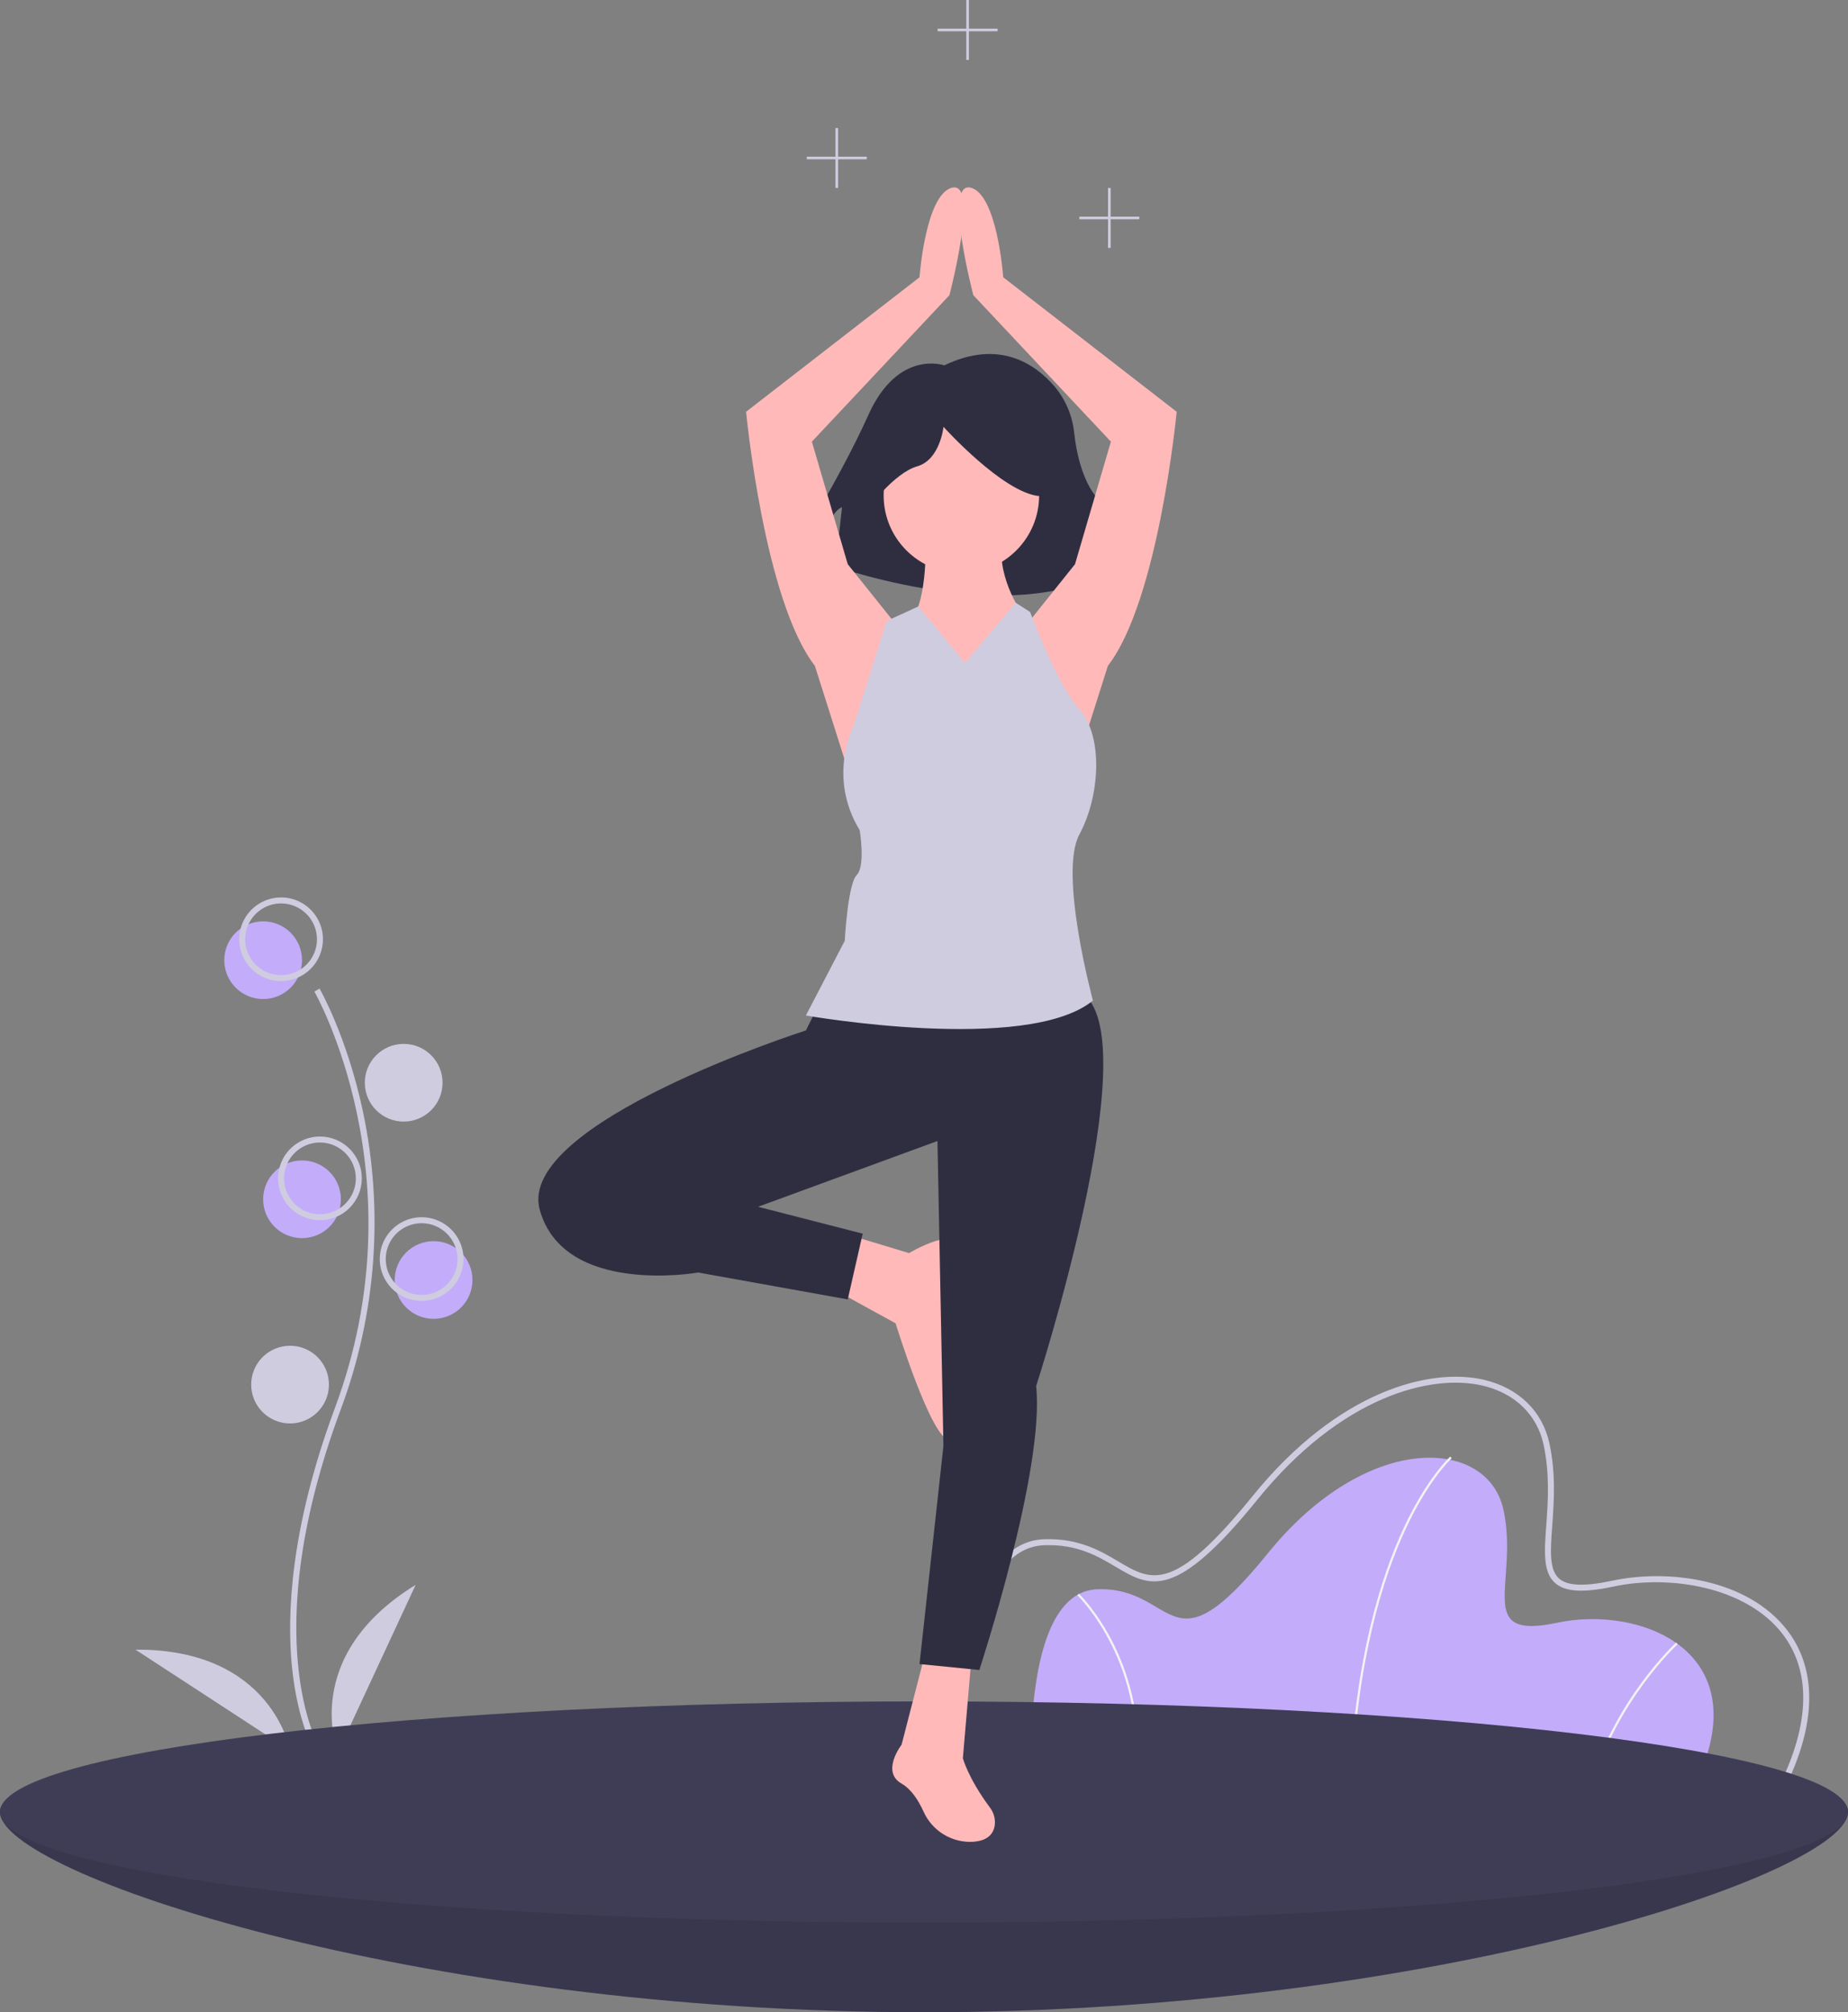 <svg width="610" height="664" viewBox="0 0 610 664" fill="none" xmlns="http://www.w3.org/2000/svg">
    <rect x="0" y="0" width="610" height="664" fill="#808080" stroke="none"/>
    <g clip-path="url(#clip0_6_262)">
        <path d="M610 597.923C610 618.076 473.447 664 305 664C136.553 664 0 618.076 0 597.923C0 577.77 136.553 591.019 305 591.019C473.447 591.019 610 577.77 610 597.923Z" fill="#3F3D56"/>
        <path opacity="0.1" d="M610 597.923C610 618.076 473.447 664 305 664C136.553 664 0 618.076 0 597.923C0 577.77 136.553 591.019 305 591.019C473.447 591.019 610 577.77 610 597.923Z" fill="black"/>
        <path d="M86.861 329.669C93.948 329.669 99.693 323.929 99.693 316.848C99.693 309.767 93.948 304.027 86.861 304.027C79.774 304.027 74.029 309.767 74.029 316.848C74.029 323.929 79.774 329.669 86.861 329.669Z" fill="#C3ACFA"/>
        <path d="M143.123 435.195C150.21 435.195 155.955 429.455 155.955 422.374C155.955 415.294 150.21 409.554 143.123 409.554C136.036 409.554 130.291 415.294 130.291 422.374C130.291 429.455 136.036 435.195 143.123 435.195Z" fill="#C3ACFA"/>
        <path d="M99.692 408.567C106.779 408.567 112.524 402.827 112.524 395.746C112.524 388.666 106.779 382.925 99.692 382.925C92.606 382.925 86.861 388.666 86.861 395.746C86.861 402.827 92.606 408.567 99.692 408.567Z" fill="#C3ACFA"/>
        <path d="M103.785 577.726C103.559 577.356 98.218 568.446 96.366 549.942C94.668 532.967 95.76 504.353 110.612 464.438C138.749 388.824 104.127 327.813 103.774 327.206L105.482 326.215C105.571 326.37 114.505 341.925 119.782 366.694C126.756 399.533 124.216 433.678 112.462 465.126C84.374 540.612 105.256 576.346 105.47 576.699L103.785 577.726Z" fill="#CFCCE0"/>
        <path d="M92.783 323.752C90.05 323.752 87.378 322.942 85.106 321.425C82.833 319.908 81.062 317.751 80.016 315.228C78.97 312.705 78.697 309.929 79.23 307.251C79.763 304.573 81.079 302.112 83.012 300.181C84.944 298.251 87.407 296.936 90.087 296.403C92.768 295.87 95.546 296.143 98.071 297.188C100.596 298.233 102.755 300.003 104.273 302.274C105.791 304.544 106.602 307.214 106.602 309.945C106.598 313.605 105.141 317.115 102.55 319.703C99.959 322.292 96.447 323.748 92.783 323.752V323.752ZM92.783 298.11C90.441 298.11 88.15 298.804 86.203 300.104C84.255 301.405 82.737 303.253 81.84 305.416C80.944 307.578 80.709 309.958 81.166 312.253C81.623 314.549 82.751 316.658 84.408 318.313C86.064 319.968 88.175 321.095 90.472 321.552C92.77 322.009 95.152 321.774 97.316 320.878C99.48 319.983 101.33 318.466 102.632 316.52C103.933 314.573 104.628 312.285 104.628 309.945C104.624 306.807 103.375 303.799 101.155 301.58C98.934 299.362 95.923 298.114 92.783 298.11V298.11Z" fill="#CFCCE0"/>
        <path d="M133.252 370.105C140.339 370.105 146.084 364.364 146.084 357.284C146.084 350.203 140.339 344.463 133.252 344.463C126.166 344.463 120.421 350.203 120.421 357.284C120.421 364.364 126.166 370.105 133.252 370.105Z" fill="#CFCCE0"/>
        <path d="M105.615 402.65C102.882 402.65 100.21 401.84 97.937 400.323C95.665 398.806 93.894 396.65 92.848 394.127C91.802 391.604 91.528 388.828 92.061 386.149C92.595 383.471 93.911 381.011 95.843 379.08C97.776 377.149 100.238 375.834 102.919 375.301C105.599 374.768 108.378 375.042 110.903 376.087C113.428 377.132 115.586 378.901 117.105 381.172C118.623 383.443 119.433 386.112 119.433 388.843C119.429 392.503 117.972 396.013 115.382 398.601C112.791 401.19 109.278 402.646 105.615 402.65ZM105.615 377.008C103.272 377.008 100.982 377.702 99.034 379.003C97.086 380.303 95.568 382.151 94.672 384.314C93.775 386.476 93.54 388.856 93.998 391.152C94.455 393.447 95.583 395.556 97.239 397.211C98.896 398.866 101.006 399.994 103.304 400.45C105.602 400.907 107.983 400.672 110.147 399.777C112.312 398.881 114.162 397.364 115.463 395.418C116.765 393.472 117.459 391.184 117.459 388.843C117.456 385.705 116.207 382.697 113.986 380.478C111.766 378.26 108.755 377.012 105.615 377.008V377.008Z" fill="#CFCCE0"/>
        <path d="M139.175 429.278C136.442 429.278 133.77 428.468 131.497 426.951C129.225 425.434 127.454 423.278 126.408 420.755C125.362 418.232 125.088 415.456 125.621 412.777C126.155 410.099 127.471 407.639 129.403 405.708C131.336 403.777 133.798 402.462 136.479 401.929C139.159 401.396 141.938 401.67 144.463 402.715C146.988 403.76 149.146 405.53 150.665 407.8C152.183 410.071 152.994 412.74 152.993 415.471C152.989 419.132 151.532 422.641 148.942 425.23C146.351 427.818 142.838 429.274 139.175 429.278V429.278ZM139.175 403.636C136.832 403.636 134.542 404.33 132.594 405.631C130.646 406.931 129.128 408.78 128.232 410.942C127.335 413.105 127.101 415.484 127.558 417.78C128.015 420.076 129.143 422.184 130.799 423.839C132.456 425.494 134.566 426.622 136.864 427.078C139.162 427.535 141.543 427.3 143.707 426.405C145.872 425.509 147.722 423.992 149.023 422.046C150.325 420.1 151.019 417.812 151.019 415.471C151.016 412.333 149.767 409.325 147.546 407.106C145.326 404.888 142.315 403.64 139.175 403.636Z" fill="#CFCCE0"/>
        <path d="M95.744 469.713C102.831 469.713 108.576 463.973 108.576 456.892C108.576 449.812 102.831 444.071 95.744 444.071C88.658 444.071 82.913 449.812 82.913 456.892C82.913 463.973 88.658 469.713 95.744 469.713Z" fill="#CFCCE0"/>
        <path d="M111.537 578.198C111.537 578.198 98.706 546.639 137.201 522.97L111.537 578.198Z" fill="#CFCCE0"/>
        <path d="M95.756 577.626C95.756 577.626 89.916 544.065 44.717 544.353L95.756 577.626Z" fill="#CFCCE0"/>
        <path d="M559.006 590.033H340.597C340.597 590.033 336.17 525.155 362.364 524.418C388.558 523.68 385.607 553.17 418.442 512.622C451.277 472.073 491.122 474.285 496.287 498.245C501.452 522.206 486.326 541.374 513.996 535.476C541.666 529.578 581.511 545.061 559.006 590.033Z" fill="#C3ACFA"/>
        <path d="M446.115 590.048L445.378 590.018C447.097 547.303 456.05 519.858 463.259 504.357C471.085 487.525 478.627 480.711 478.702 480.644L479.193 481.195C479.119 481.262 471.665 488.008 463.901 504.725C456.732 520.161 447.828 547.494 446.115 590.048Z" fill="#F2F2F2"/>
        <path d="M525.163 590.136L524.455 589.93C532.984 560.678 553.07 542.21 553.272 542.026L553.768 542.572C553.567 542.754 533.632 561.092 525.163 590.136Z" fill="#F2F2F2"/>
        <path d="M374.998 590.084L374.266 589.982C377.16 569.129 371.933 552.95 367.038 543.05C361.738 532.33 355.691 526.475 355.63 526.417L356.141 525.885C356.202 525.944 362.343 531.888 367.7 542.723C372.64 552.716 377.917 569.045 374.998 590.084Z" fill="#F2F2F2"/>
        <path d="M588.649 591.019H317.039L316.977 590.1C316.821 587.813 313.356 533.87 330.849 514.622C334.76 510.32 339.47 508.061 344.85 507.91C356.253 507.586 363.418 511.853 369.198 515.279C380.092 521.736 387.288 526.002 413.455 493.689C441.801 458.683 472.385 451.152 489.967 455.339C501.327 458.046 509.156 465.694 511.448 476.324C513.618 486.39 512.926 495.847 512.371 503.447C511.777 511.578 511.307 518 514.65 520.911C517.44 523.339 523.009 523.56 532.175 521.606C550.819 517.632 576.832 521.032 589.89 537.889C596.915 546.957 602.449 563.442 588.921 590.474L588.649 591.019ZM318.893 589.047H587.426C597.507 568.613 597.821 551.351 588.329 539.096C576.35 523.633 551.221 519.563 532.587 523.535C522.628 525.658 516.694 525.308 513.353 522.398C509.266 518.84 509.768 511.984 510.402 503.303C510.948 495.83 511.628 486.528 509.518 476.739C507.393 466.882 500.1 459.781 489.509 457.258C472.488 453.201 442.758 460.637 414.989 494.929C387.751 528.567 379.545 523.705 368.191 516.975C362.34 513.508 355.697 509.576 344.906 509.881C340.083 510.017 335.846 512.058 332.31 515.948C316.588 533.246 318.508 581.754 318.893 589.047Z" fill="#CFCCE0"/>
        <path d="M305 634.413C473.447 634.413 610 618.076 610 597.923C610 577.77 473.447 561.432 305 561.432C136.553 561.432 0 577.77 0 597.923C0 618.076 136.553 634.413 305 634.413Z" fill="#3F3D56"/>
        <path d="M311.706 120.565C311.706 120.565 296.458 115.124 286.656 136.888C276.854 158.653 261.606 182.594 261.606 182.594L270.319 184.77C270.319 184.77 272.497 169.535 277.943 167.359L275.765 186.947C275.765 186.947 341.113 209.799 370.52 184.77L369.431 177.153C369.431 177.153 373.787 178.241 373.787 184.77L377.055 181.506C377.055 181.506 373.787 174.976 363.985 166.27C357.551 160.556 355.34 149.685 354.581 142.888C354.011 137.213 351.739 131.842 348.061 127.48C341.547 119.937 329.677 111.919 311.706 120.565Z" fill="#2F2E41"/>
        <path d="M295.623 205.898L279.83 186.173L267.985 145.738L313.39 97.413C313.39 97.413 323.261 59.936 314.377 61.909C305.494 63.881 303.519 91.495 303.519 91.495L246.27 135.876C246.27 135.876 252.193 198.008 268.973 219.705L281.804 260.14L295.623 205.898Z" fill="#FFB9B9"/>
        <path d="M339.053 205.898L354.846 186.173L366.691 145.738L321.286 97.413C321.286 97.413 311.416 59.936 320.299 61.909C329.183 63.881 331.157 91.495 331.157 91.495L388.406 135.876C388.406 135.876 382.484 198.008 365.704 219.705L352.872 260.14L339.053 205.898Z" fill="#FFB9B9"/>
        <path d="M317.338 189.132C331.512 189.132 343.002 177.652 343.002 163.49C343.002 149.328 331.512 137.848 317.338 137.848C303.165 137.848 291.675 149.328 291.675 163.49C291.675 177.652 303.165 189.132 317.338 189.132Z" fill="#FFB9B9"/>
        <path d="M305.493 177.297C305.493 177.297 306.48 198.008 300.558 204.912C294.636 211.815 288.713 247.319 317.338 248.305C345.962 249.292 343.001 218.719 343.001 218.719L337.079 201.953C337.079 201.953 328.196 189.132 331.157 177.297H305.493Z" fill="#FFB9B9"/>
        <path d="M278.843 407.088L300.065 413.498C300.065 413.498 317.338 403.143 317.338 413.005C317.338 422.868 311.416 435.689 313.39 444.565C315.364 453.441 319.312 475.138 313.39 475.138C307.468 475.138 295.623 436.675 295.623 436.675L275.882 425.826L278.843 407.088Z" fill="#FFB9B9"/>
        <path d="M305.494 545.16L297.597 575.733C297.597 575.733 290.688 584.609 297.597 588.554C300.839 590.405 303.212 594.21 304.818 597.729C306.217 600.897 308.558 603.558 311.524 605.351C314.49 607.144 317.936 607.981 321.394 607.749C324.763 607.469 327.601 606.139 328.292 602.68C328.483 601.595 328.445 600.482 328.182 599.412C327.919 598.342 327.436 597.338 326.763 596.465C319.482 586.634 317.832 580.171 317.832 580.171L320.793 545.653L305.494 545.16Z" fill="#FFB9B9"/>
        <path d="M286.38 168.044C286.38 168.044 295.094 156.074 302.718 153.897C310.342 151.721 311.431 140.838 311.431 140.838C311.431 140.838 331.035 162.603 343.016 163.691C354.996 164.779 344.105 137.574 344.105 137.574L322.322 132.133L301.628 134.309L285.291 145.191L286.38 168.044Z" fill="#2F2E41"/>
        <path d="M269.96 332.135L266.011 340.025C266.011 340.025 170.267 370.598 178.163 399.198C186.06 427.799 230.477 419.909 230.477 419.909L279.83 428.785L284.765 407.088L250.219 398.212L309.442 376.515L311.416 477.11L303.519 549.105L323.261 551.077C323.261 551.077 344.976 485 342.015 457.386C342.015 457.386 378.536 344.956 357.808 328.19C337.079 311.424 269.96 332.135 269.96 332.135Z" fill="#2F2E41"/>
        <path d="M318.496 218.732L303.094 200.134L292.662 204.912L281.804 239.429C281.804 239.429 272.921 256.195 283.778 273.947C283.778 273.947 285.753 285.782 282.791 288.741C279.83 291.7 278.843 310.438 278.843 310.438L266.011 335.094C266.011 335.094 339.054 347.915 360.769 330.162C360.769 330.162 349.374 288.187 356.283 275.366C363.193 262.545 364.18 242.891 356.283 234.015C348.387 225.138 340.041 201.953 340.041 201.953L335.26 198.898L318.496 218.732Z" fill="#CFCCE0"/>
        <path d="M376.077 71.486H366.61V62.028H365.75V71.486H356.283V72.346H365.75V81.805H366.61V72.346H376.077V71.486Z" fill="#CFCCE0"/>
        <path d="M286.106 51.709H276.639V42.251H275.779V51.709H266.313V52.569H275.779V62.028H276.639V52.569H286.106V51.709Z" fill="#CFCCE0"/>
        <path d="M329.292 9.459H319.826V0H318.965V9.459H309.498V10.318H318.965V19.777H319.826V10.318H329.292V9.459Z" fill="#CFCCE0"/>
    </g>
    <defs>
        <clipPath id="clip0_6_262">
            <rect width="610" height="664" fill="white"/>
        </clipPath>
    </defs>
</svg>
